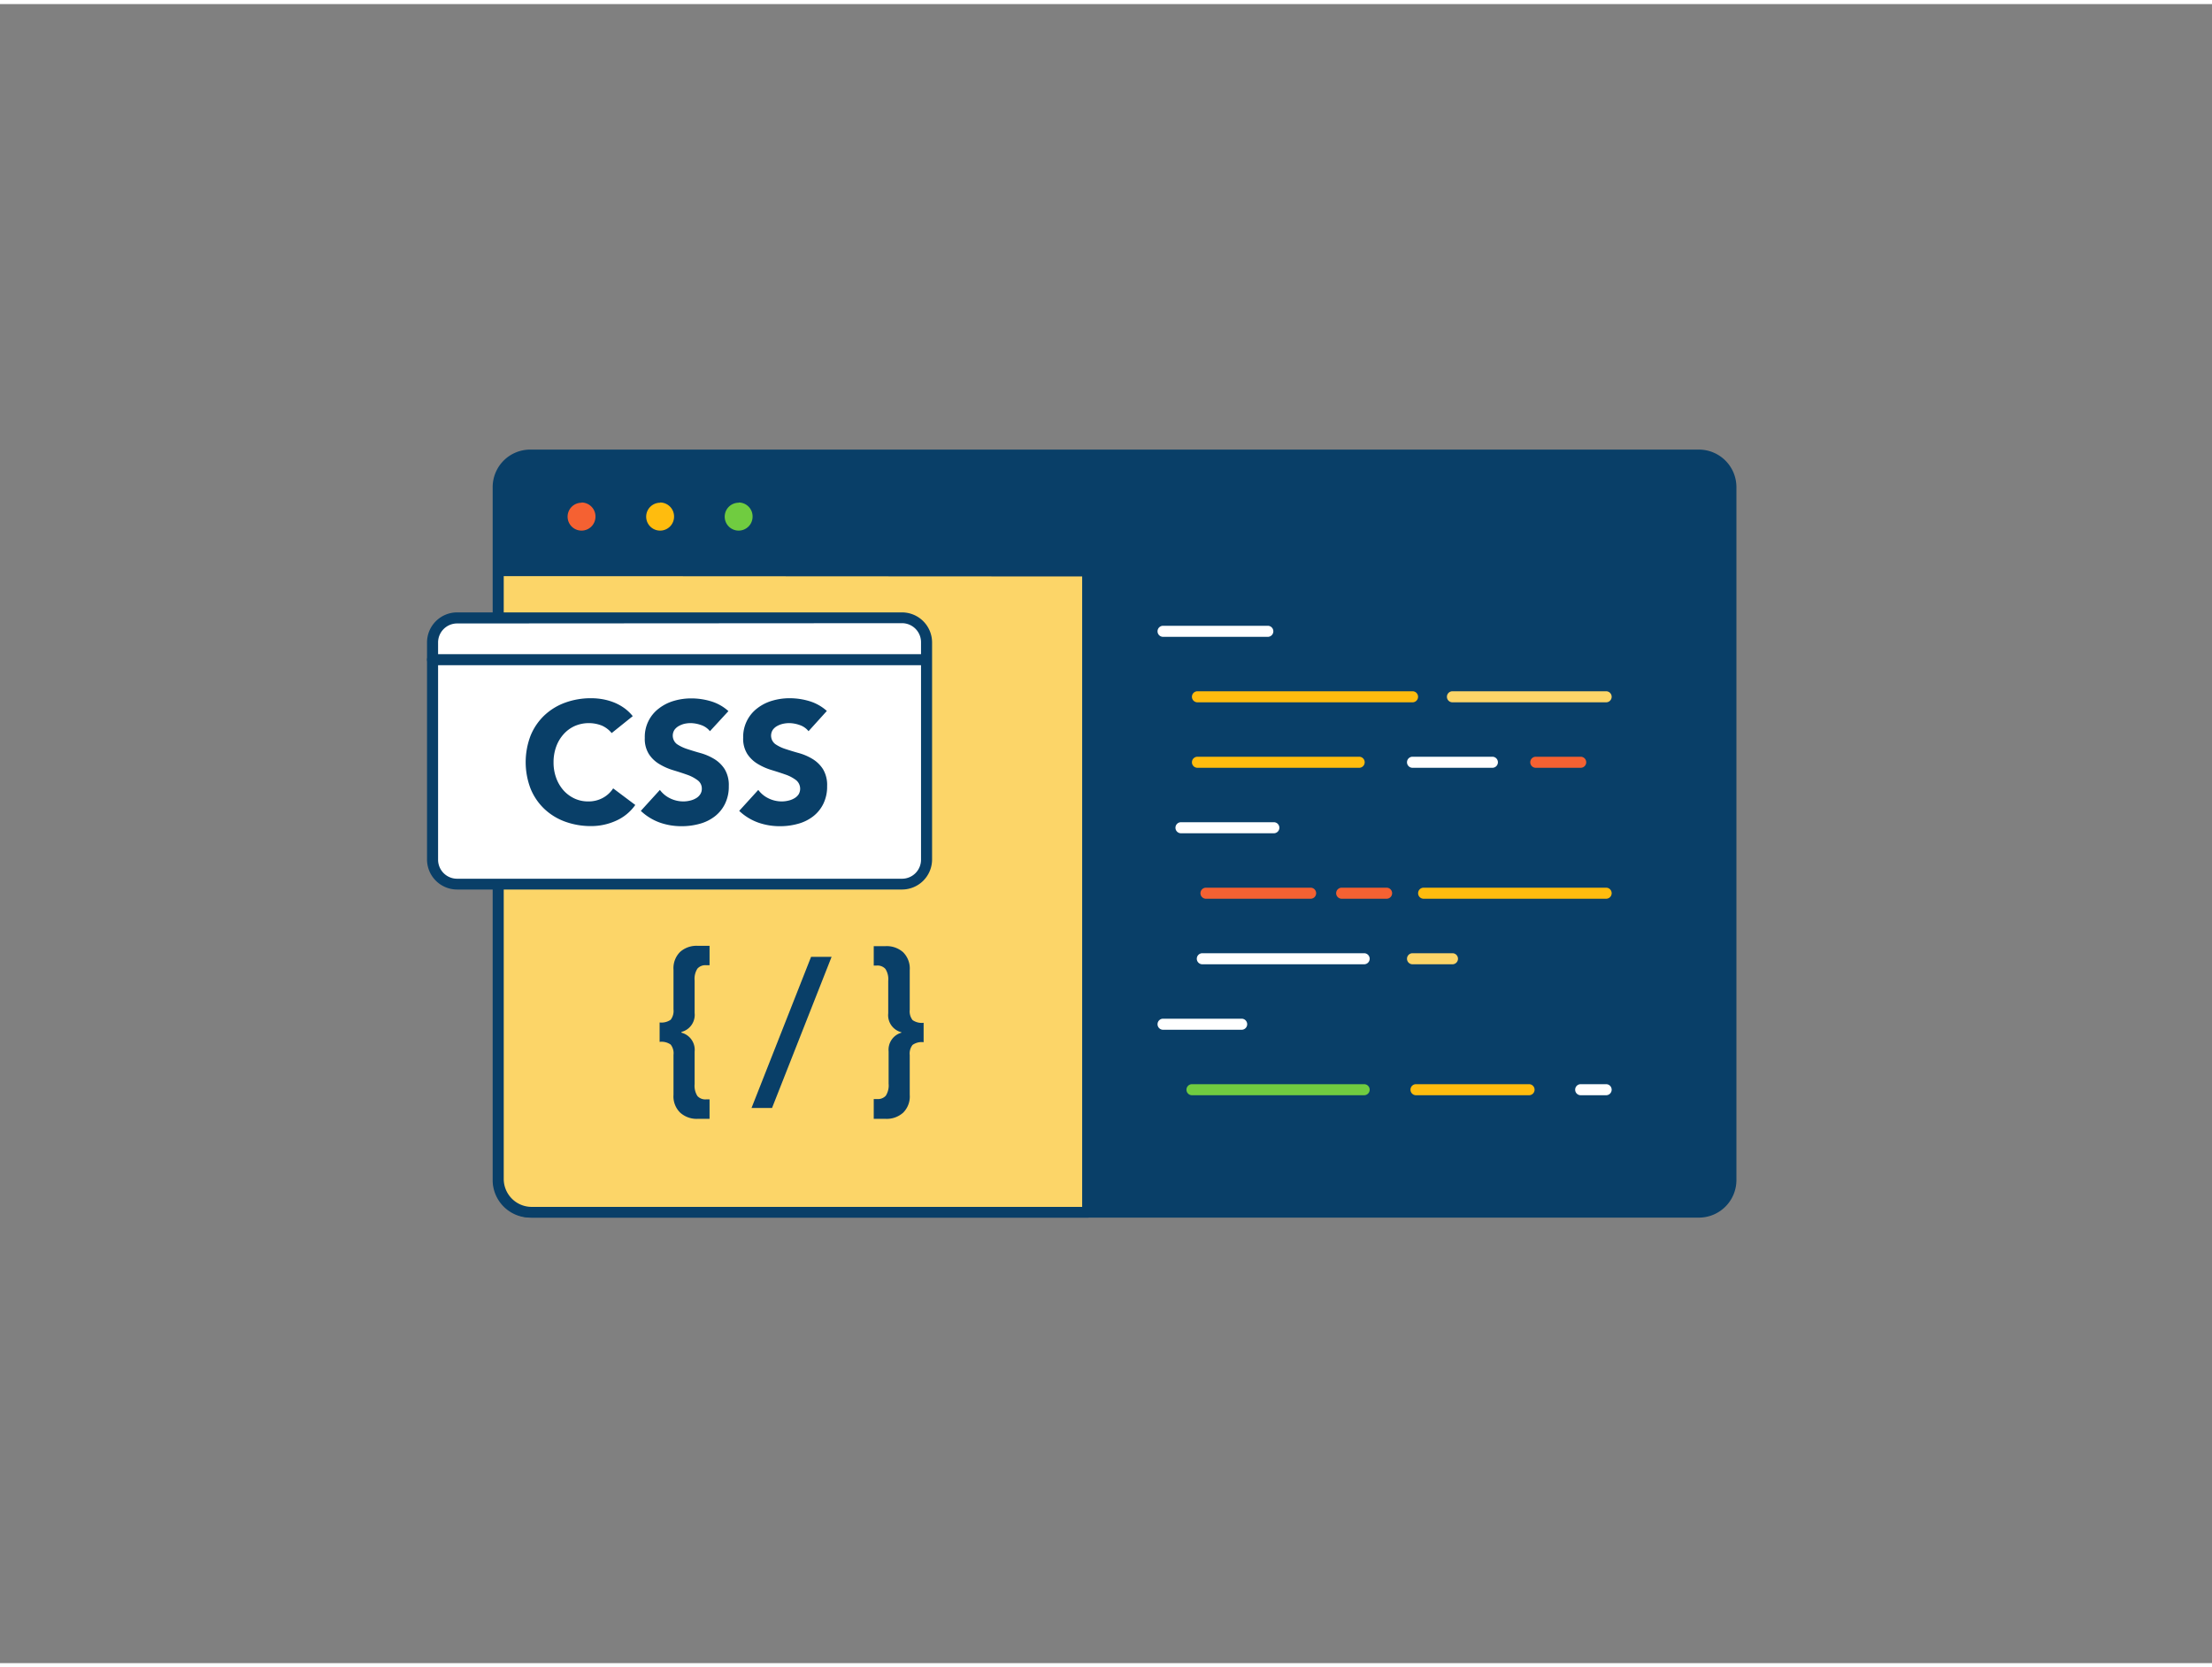 <svg xmlns="http://www.w3.org/2000/svg" viewBox="0 0 400 300" width="406" height="306" class="illustration styles_illustrationTablet__1DWOa"><rect x="0" y="0" width="400" height="300" fill="#808080" stroke="none"/><g id="_182_css_outline" data-name="#182_css_outline"><rect x="90.09" y="81.56" width="222.88" height="136.88" rx="5.78" fill="#093f68"></rect><path d="M307.18,219.44H95.87a6.79,6.79,0,0,1-6.78-6.78V87.34a6.79,6.79,0,0,1,6.78-6.78H307.18A6.79,6.79,0,0,1,314,87.34V212.66A6.79,6.79,0,0,1,307.18,219.44ZM95.87,82.56a4.79,4.79,0,0,0-4.78,4.78V212.66a4.79,4.79,0,0,0,4.78,4.78H307.18a4.79,4.79,0,0,0,4.78-4.78V87.34a4.79,4.79,0,0,0-4.78-4.78Z" fill="#093f68"></path><path d="M90.09,102.39H196.74a0,0,0,0,1,0,0v116a0,0,0,0,1,0,0H96.14a6.06,6.06,0,0,1-6.06-6.06v-110A0,0,0,0,1,90.09,102.39Z" fill="#fcd568"></path><path d="M196.74,219.44H96.14a7.06,7.06,0,0,1-7-7.06v-110a1,1,0,0,1,1-1H196.74a1,1,0,0,1,1,1V218.44A1,1,0,0,1,196.74,219.44Zm-105.65-116v109a5.06,5.06,0,0,0,5,5.06h99.6v-114Z" fill="#093f68"></path><path d="M229.26,114.42H210.32a1,1,0,0,1,0-2h18.94a1,1,0,0,1,0,2Z" fill="#fff"></path><path d="M255.43,126.26H216.54a1,1,0,0,1,0-2h38.89a1,1,0,0,1,0,2Z" fill="#ffbc0e"></path><path d="M245.78,138.1H216.54a1,1,0,0,1,0-2h29.24a1,1,0,0,1,0,2Z" fill="#ffbc0e"></path><path d="M230.35,149.94H213.56a1,1,0,0,1,0-2h16.79a1,1,0,0,1,0,2Z" fill="#fff"></path><path d="M237,161.78H218.08a1,1,0,0,1,0-2H237a1,1,0,0,1,0,2Z" fill="#f56132"></path><path d="M246.68,173.63H217.42a1,1,0,1,1,0-2h29.26a1,1,0,0,1,0,2Z" fill="#fff"></path><path d="M224.53,185.47H210.32a1,1,0,0,1,0-2h14.21a1,1,0,0,1,0,2Z" fill="#fff"></path><path d="M246.68,197.31H215.55a1,1,0,0,1,0-2h31.13a1,1,0,0,1,0,2Z" fill="#70cc40"></path><path d="M276.5,197.31H256.06a1,1,0,0,1,0-2H276.5a1,1,0,0,1,0,2Z" fill="#ffbc0e"></path><path d="M269.87,138.1H255.43a1,1,0,0,1,0-2h14.44a1,1,0,0,1,0,2Z" fill="#fff"></path><path d="M290.44,126.26H262.65a1,1,0,0,1,0-2h27.79a1,1,0,0,1,0,2Z" fill="#fcd568"></path><path d="M285.84,138.1h-8.12a1,1,0,0,1,0-2h8.12a1,1,0,0,1,0,2Z" fill="#f56132"></path><path d="M250.74,161.78h-8.12a1,1,0,0,1,0-2h8.12a1,1,0,0,1,0,2Z" fill="#f56132"></path><path d="M290.44,161.78h-33a1,1,0,0,1,0-2h33a1,1,0,0,1,0,2Z" fill="#ffbc0e"></path><path d="M262.65,173.63h-7.22a1,1,0,0,1,0-2h7.22a1,1,0,0,1,0,2Z" fill="#fcd568"></path><path d="M290.44,197.31h-4.6a1,1,0,0,1,0-2h4.6a1,1,0,0,1,0,2Z" fill="#fff"></path><circle cx="105.17" cy="92.65" r="3.52" fill="#f56132"></circle><path d="M105.17,97.17a4.52,4.52,0,1,1,4.51-4.52A4.53,4.53,0,0,1,105.17,97.17Zm0-7a2.52,2.52,0,1,0,2.51,2.52A2.52,2.52,0,0,0,105.17,90.13Z" fill="#093f68"></path><circle cx="119.37" cy="92.65" r="3.52" fill="#ffbc0e"></circle><path d="M119.37,97.17a4.52,4.52,0,1,1,4.52-4.52A4.53,4.53,0,0,1,119.37,97.17Zm0-7a2.52,2.52,0,1,0,2.52,2.52A2.52,2.52,0,0,0,119.37,90.13Z" fill="#093f68"></path><circle cx="133.57" cy="92.65" r="3.52" fill="#70cc40"></circle><path d="M133.57,97.17a4.52,4.52,0,1,1,4.52-4.52A4.52,4.52,0,0,1,133.57,97.17Zm0-7a2.52,2.52,0,1,0,2.52,2.52A2.51,2.51,0,0,0,133.57,90.13Z" fill="#093f68"></path><path d="M123,200.46a4.11,4.11,0,0,1-1.21-3.24V190a2.54,2.54,0,0,0-.51-1.85,2.85,2.85,0,0,0-2-.49v-3.51a2.9,2.9,0,0,0,2-.49,2.59,2.59,0,0,0,.51-1.86v-7.18a4.14,4.14,0,0,1,1.21-3.24,4.45,4.45,0,0,1,3.12-1.09h2.19v3.51h-.63a1.91,1.91,0,0,0-1.56.61,3.41,3.41,0,0,0-.51,2.16v5.86a3.18,3.18,0,0,1-2.38,3.43V186a3.2,3.2,0,0,1,2.38,3.44v5.85a3.45,3.45,0,0,0,.51,2.17,1.93,1.93,0,0,0,1.56.6h.63v3.52h-2.19A4.45,4.45,0,0,1,123,200.46Z" fill="#093f68"></path><path d="M146.67,172.28h3.71l-10.77,27.33H135.9Z" fill="#093f68"></path><path d="M158,198h.62a1.93,1.93,0,0,0,1.56-.6,3.45,3.45,0,0,0,.51-2.17v-5.85A3.2,3.2,0,0,1,163,186v-.08a3.18,3.18,0,0,1-2.38-3.43v-5.86a3.41,3.41,0,0,0-.51-2.16,1.91,1.91,0,0,0-1.56-.61H158v-3.51h2.18a4.45,4.45,0,0,1,3.12,1.09,4.14,4.14,0,0,1,1.21,3.24v7.18a2.59,2.59,0,0,0,.51,1.86,2.9,2.9,0,0,0,2,.49v3.51a2.85,2.85,0,0,0-2,.49,2.54,2.54,0,0,0-.51,1.85v7.18a4.11,4.11,0,0,1-1.21,3.24,4.45,4.45,0,0,1-3.12,1.1H158Z" fill="#093f68"></path><rect x="78.22" y="110.95" width="89.34" height="48.16" rx="4.44" fill="#fff"></rect><path d="M163.12,160.11H82.65a5.44,5.44,0,0,1-5.43-5.43V115.39A5.44,5.44,0,0,1,82.65,110h80.47a5.44,5.44,0,0,1,5.43,5.44v39.29A5.44,5.44,0,0,1,163.12,160.11ZM82.65,112a3.44,3.44,0,0,0-3.43,3.44v39.29a3.44,3.44,0,0,0,3.43,3.43h80.47a3.44,3.44,0,0,0,3.43-3.43V115.39a3.44,3.44,0,0,0-3.43-3.44Z" fill="#093f68"></path><path d="M110.61,131.82a4.8,4.8,0,0,0-1.75-1.34,6.42,6.42,0,0,0-4.94.07,6,6,0,0,0-2,1.47,6.83,6.83,0,0,0-1.34,2.25,8.16,8.16,0,0,0-.48,2.83,8.06,8.06,0,0,0,.48,2.84,7,7,0,0,0,1.32,2.24,6.19,6.19,0,0,0,2,1.48,5.75,5.75,0,0,0,2.44.52,5.37,5.37,0,0,0,2.64-.62,5.19,5.19,0,0,0,1.9-1.74l4,3a8.45,8.45,0,0,1-3.54,2.88,10.84,10.84,0,0,1-4.42.94,13.54,13.54,0,0,1-4.75-.81,10.87,10.87,0,0,1-3.76-2.32,10.52,10.52,0,0,1-2.47-3.65,13.42,13.42,0,0,1,0-9.56,10.52,10.52,0,0,1,2.47-3.65,10.87,10.87,0,0,1,3.76-2.32,13.54,13.54,0,0,1,4.75-.81,12.15,12.15,0,0,1,2,.17,10.8,10.8,0,0,1,2,.55,8.91,8.91,0,0,1,1.88,1,7.75,7.75,0,0,1,1.62,1.52Z" fill="#093f68"></path><path d="M128.38,131.48a3.45,3.45,0,0,0-1.6-1.11,5.91,5.91,0,0,0-1.91-.35,5.27,5.27,0,0,0-1.09.12,3.9,3.9,0,0,0-1,.39,2.39,2.39,0,0,0-.81.7,1.94,1.94,0,0,0,.43,2.58,7.31,7.31,0,0,0,1.88.9c.76.25,1.57.5,2.44.74a10,10,0,0,1,2.44,1.06,5.86,5.86,0,0,1,1.88,1.83,5.57,5.57,0,0,1,.75,3.08,7,7,0,0,1-.69,3.2,6.41,6.41,0,0,1-1.85,2.27,7.75,7.75,0,0,1-2.7,1.33,11.87,11.87,0,0,1-3.25.44,11.65,11.65,0,0,1-4-.66,9.85,9.85,0,0,1-3.42-2.11l3.45-3.79a5,5,0,0,0,1.88,1.54,5.38,5.38,0,0,0,2.34.54,4.92,4.92,0,0,0,1.2-.14,3.75,3.75,0,0,0,1.09-.42,2.2,2.2,0,0,0,.77-.71,1.76,1.76,0,0,0,.3-1,1.84,1.84,0,0,0-.76-1.56,7,7,0,0,0-1.91-1q-1.16-.41-2.49-.81a10.85,10.85,0,0,1-2.48-1.09,5.77,5.77,0,0,1-1.91-1.8,5.14,5.14,0,0,1-.76-2.95,6.42,6.42,0,0,1,2.56-5.34,8.12,8.12,0,0,1,2.69-1.36,11,11,0,0,1,3.13-.45,12.42,12.42,0,0,1,3.61.53,8.22,8.22,0,0,1,3.13,1.77Z" fill="#093f68"></path><path d="M146.21,131.48a3.45,3.45,0,0,0-1.6-1.11,5.91,5.91,0,0,0-1.91-.35,5.27,5.27,0,0,0-1.09.12,3.9,3.9,0,0,0-1.05.39,2.39,2.39,0,0,0-.81.7,1.93,1.93,0,0,0,.44,2.58,7.08,7.08,0,0,0,1.87.9c.76.25,1.57.5,2.44.74a9.86,9.86,0,0,1,2.44,1.06,5.86,5.86,0,0,1,1.88,1.83,5.57,5.57,0,0,1,.75,3.08,7,7,0,0,1-.69,3.2,6.41,6.41,0,0,1-1.85,2.27,7.75,7.75,0,0,1-2.7,1.33,11.85,11.85,0,0,1-3.24.44,11.66,11.66,0,0,1-4-.66,9.85,9.85,0,0,1-3.42-2.11l3.45-3.79a5,5,0,0,0,1.88,1.54,5.42,5.42,0,0,0,2.35.54,4.89,4.89,0,0,0,1.19-.14,3.64,3.64,0,0,0,1.09-.42,2.32,2.32,0,0,0,.78-.71,2,2,0,0,0-.47-2.59,6.83,6.83,0,0,0-1.91-1q-1.16-.41-2.49-.81a10.85,10.85,0,0,1-2.48-1.09,5.86,5.86,0,0,1-1.91-1.8,5.14,5.14,0,0,1-.76-2.95,6.49,6.49,0,0,1,2.56-5.34,8.12,8.12,0,0,1,2.69-1.36,11,11,0,0,1,3.13-.45,12.42,12.42,0,0,1,3.61.53,8.33,8.33,0,0,1,3.14,1.77Z" fill="#093f68"></path><path d="M166.51,119.55H78.22a1,1,0,0,1,0-2h88.29a1,1,0,0,1,0,2Z" fill="#093f68"></path></g></svg>